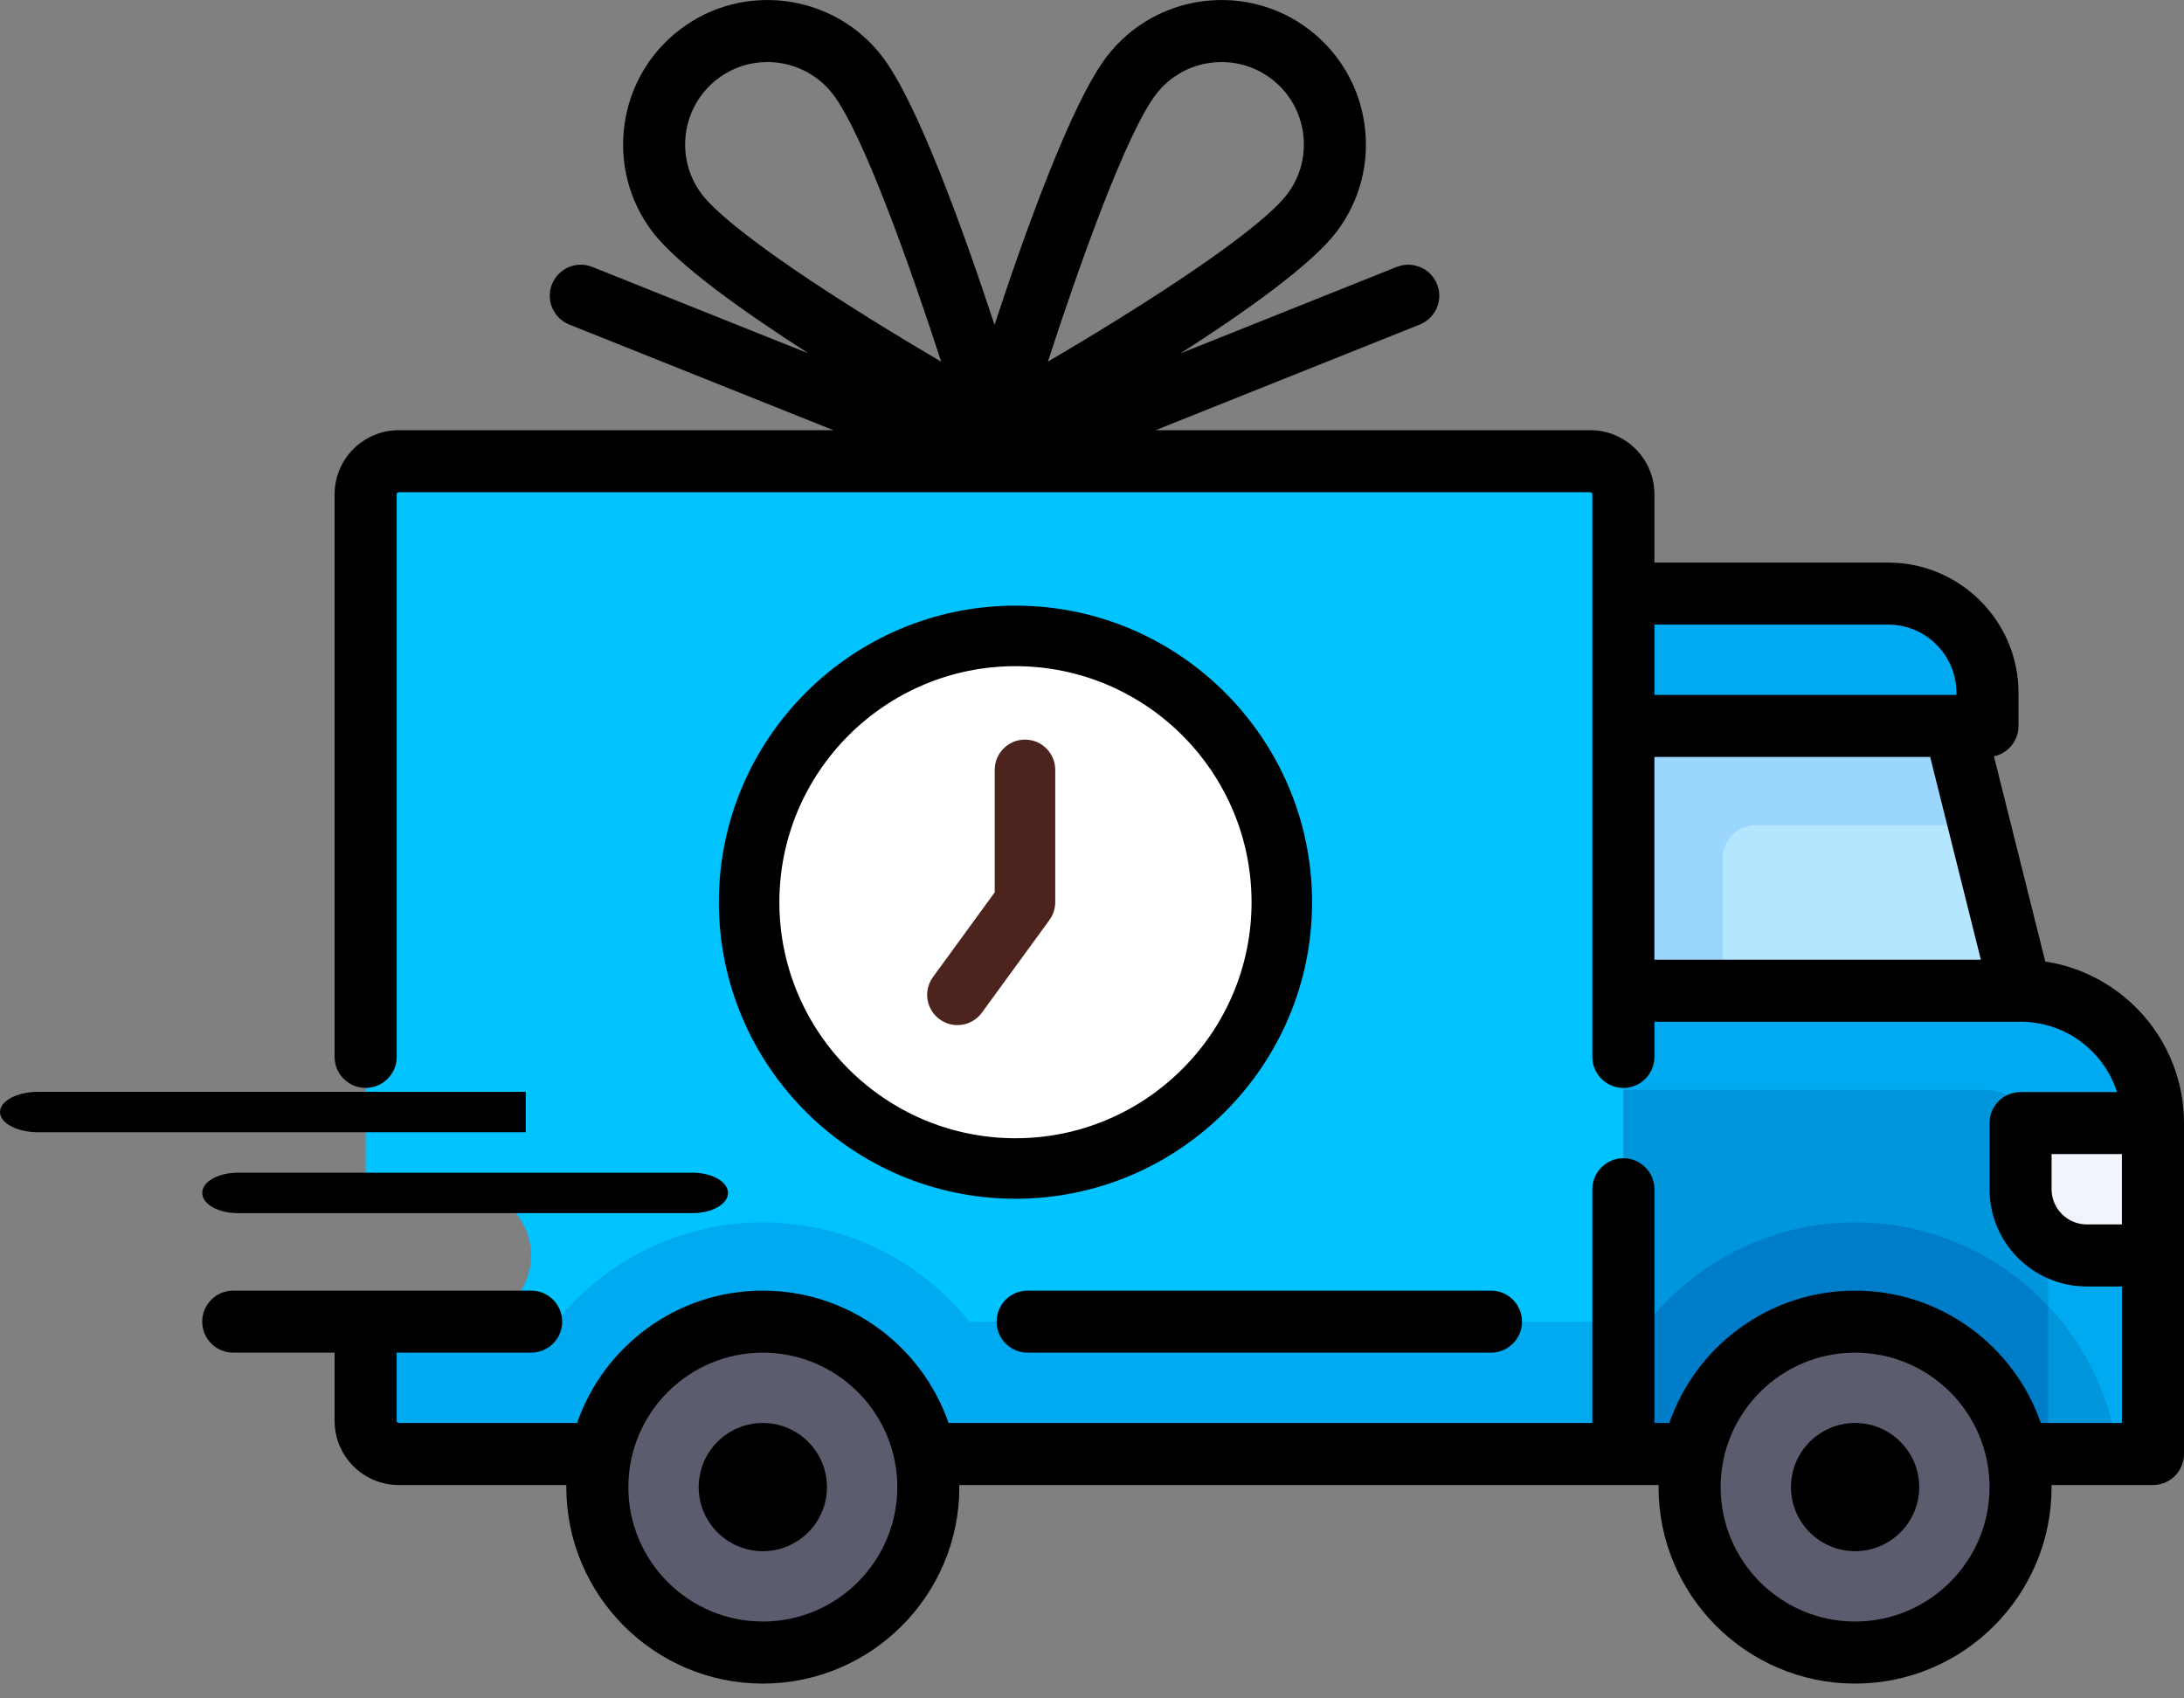 <svg width="54" height="42" viewBox="0 0 54 42" fill="none" xmlns="http://www.w3.org/2000/svg">
<rect x="0" y="0" width="54" height="42" fill="#808080" stroke="none"/>
<path d="M39.32 11.405H9.859C9.407 11.405 9.041 11.772 9.041 12.223V29.409H11.496C12.399 29.409 13.132 30.142 13.132 31.046C13.132 31.95 12.399 32.683 11.496 32.683H9.041V35.138C9.041 35.59 9.407 35.956 9.859 35.956H40.139V12.223C40.139 11.771 39.772 11.405 39.32 11.405Z" fill="#00C3FF"/>
<path d="M49.959 24.499H40.139V35.956H53.233V27.773C53.233 25.965 51.767 24.499 49.959 24.499Z" fill="#00AAF0"/>
<path d="M40.139 26.954H49.005C49.909 26.954 50.641 27.687 50.641 28.591V35.956H40.139V26.954Z" fill="#0096DC"/>
<path d="M46.686 14.679H40.139V17.952H49.141V17.134C49.141 15.778 48.042 14.679 46.686 14.679Z" fill="#00AAF0"/>
<path d="M49.959 24.499L48.322 17.952H40.139V24.499H49.959Z" fill="#B4E6FF"/>
<path d="M49.959 27.773H53.233V31.046H51.596C50.692 31.046 49.959 30.314 49.959 29.41V27.773H49.959Z" fill="#F1F4FB"/>
<path d="M45.867 30.228C43.401 30.228 41.255 31.593 40.139 33.608V35.956H52.358C51.954 32.728 49.205 30.228 45.867 30.228Z" fill="#007DC8"/>
<path d="M50.641 32.3V35.956H52.358C52.182 34.551 51.561 33.284 50.641 32.3Z" fill="#0096DC"/>
<path d="M45.867 40.866C48.127 40.866 49.959 39.034 49.959 36.774C49.959 34.514 48.127 32.682 45.867 32.682C43.608 32.682 41.776 34.514 41.776 36.774C41.776 39.034 43.608 40.866 45.867 40.866Z" fill="#5B5D6E"/>
<path d="M43.412 20.407H48.936L48.322 17.952H40.139V24.499H42.594V21.226C42.594 20.774 42.96 20.407 43.412 20.407Z" fill="#9BD6FF"/>
<path d="M18.861 30.228C16.794 30.228 14.954 31.188 13.755 32.683H11.496H9.041V35.138C9.041 35.59 9.407 35.956 9.859 35.956H40.139V32.683H23.967C22.767 31.188 20.927 30.228 18.861 30.228Z" fill="#00AAF0"/>
<path d="M18.861 40.866C21.121 40.866 22.953 39.034 22.953 36.774C22.953 34.514 21.121 32.682 18.861 32.682C16.601 32.682 14.769 34.514 14.769 36.774C14.769 39.034 16.601 40.866 18.861 40.866Z" fill="#5B5D6E"/>
<path d="M50.57 23.778L49.301 18.703C49.648 18.629 49.908 18.321 49.908 17.952V17.134C49.908 15.357 48.462 13.912 46.686 13.912H40.906V12.224C40.906 11.349 40.195 10.638 39.32 10.638H28.573L35.104 8.026C35.498 7.868 35.689 7.422 35.532 7.028C35.374 6.635 34.928 6.444 34.534 6.601L29.187 8.74C30.817 7.694 32.429 6.544 33.042 5.739C34.237 4.173 33.935 1.926 32.368 0.731C30.802 -0.464 28.555 -0.161 27.36 1.405C26.487 2.55 25.335 5.767 24.59 8.034C23.844 5.767 22.692 2.55 21.819 1.405C20.625 -0.161 18.378 -0.464 16.811 0.731C15.245 1.926 14.942 4.172 16.137 5.739C16.751 6.544 18.363 7.694 19.992 8.74L14.645 6.601C14.251 6.443 13.805 6.635 13.648 7.028C13.49 7.422 13.682 7.868 14.075 8.026L20.606 10.638H9.859C8.985 10.638 8.273 11.349 8.273 12.224V26.136C8.273 26.56 8.617 26.903 9.041 26.903C9.464 26.903 9.808 26.56 9.808 26.136V12.224C9.808 12.195 9.831 12.173 9.859 12.173H39.32C39.349 12.173 39.371 12.195 39.371 12.224V26.136C39.371 26.56 39.715 26.904 40.139 26.904C40.562 26.904 40.906 26.56 40.906 26.136V25.267H49.956C49.957 25.267 49.958 25.267 49.959 25.267C49.959 25.267 49.96 25.267 49.961 25.267C51.075 25.267 52.02 25.998 52.345 27.006H49.959C49.535 27.006 49.192 27.349 49.192 27.773V29.41C49.192 30.735 50.27 31.814 51.596 31.814H52.465V35.189H50.459C49.8 33.286 47.991 31.916 45.867 31.916C43.743 31.916 41.934 33.286 41.275 35.189H40.906V29.41C40.906 28.986 40.562 28.642 40.139 28.642C39.715 28.642 39.371 28.986 39.371 29.41V35.189H23.453C22.794 33.286 20.985 31.916 18.861 31.916C16.737 31.916 14.928 33.286 14.269 35.189H9.859C9.831 35.189 9.808 35.166 9.808 35.138V33.45H13.133C13.556 33.45 13.9 33.107 13.9 32.683C13.9 32.259 13.556 31.916 13.133 31.916H5.767C5.343 31.916 5 32.259 5 32.683C5 33.107 5.343 33.45 5.767 33.45H8.273V35.138C8.273 36.013 8.985 36.724 9.859 36.724H14.003C14.003 36.741 14.002 36.758 14.002 36.775C14.002 39.454 16.182 41.634 18.861 41.634C21.54 41.634 23.72 39.454 23.72 36.775C23.72 36.758 23.719 36.741 23.719 36.724H41.01C41.009 36.741 41.008 36.758 41.008 36.775C41.008 39.454 43.188 41.634 45.867 41.634C48.546 41.634 50.726 39.454 50.726 36.775C50.726 36.758 50.725 36.741 50.725 36.724H53.233C53.656 36.724 54 36.38 54 35.956V27.773C54 25.752 52.509 24.073 50.57 23.778ZM28.58 2.336C29.262 1.442 30.544 1.27 31.438 1.951C32.331 2.633 32.504 3.915 31.822 4.808C31.557 5.157 30.659 6.022 27.633 7.903C27.022 8.283 26.426 8.64 25.909 8.944C26.676 6.584 27.838 3.309 28.58 2.336ZM17.357 4.808C16.675 3.915 16.848 2.633 17.742 1.951C18.11 1.67 18.545 1.534 18.976 1.534C19.59 1.534 20.198 1.811 20.599 2.336C21.341 3.309 22.504 6.584 23.271 8.945C22.753 8.64 22.158 8.283 21.547 7.903C18.521 6.022 17.623 5.157 17.357 4.808ZM40.906 18.719H47.724L48.977 23.732H40.906V18.719ZM46.686 15.446C47.617 15.446 48.374 16.203 48.374 17.134V17.185H40.906V15.446H46.686ZM18.861 40.099C17.028 40.099 15.536 38.608 15.536 36.775C15.536 34.942 17.028 33.45 18.861 33.45C20.694 33.45 22.186 34.942 22.186 36.775C22.186 38.608 20.694 40.099 18.861 40.099ZM45.867 40.099C44.034 40.099 42.543 38.608 42.543 36.775C42.543 34.942 44.034 33.45 45.867 33.45C47.701 33.45 49.192 34.942 49.192 36.775C49.192 38.608 47.701 40.099 45.867 40.099ZM51.596 30.279C51.117 30.279 50.726 29.889 50.726 29.409V28.54H52.465V30.279H51.596V30.279Z" fill="black"/>
<path d="M18.861 35.189C17.986 35.189 17.275 35.901 17.275 36.775C17.275 37.649 17.986 38.36 18.861 38.36C19.735 38.36 20.447 37.649 20.447 36.775C20.447 35.901 19.735 35.189 18.861 35.189Z" fill="black"/>
<path d="M45.867 35.189C44.993 35.189 44.282 35.901 44.282 36.775C44.282 37.649 44.993 38.36 45.867 38.36C46.742 38.36 47.453 37.649 47.453 36.775C47.453 35.901 46.742 35.189 45.867 35.189Z" fill="black"/>
<path d="M24.641 32.683C24.641 33.107 24.984 33.45 25.408 33.45H36.865C37.289 33.45 37.632 33.107 37.632 32.683C37.632 32.259 37.289 31.916 36.865 31.916H25.408C24.984 31.916 24.641 32.259 24.641 32.683Z" fill="black"/>
<path d="M5.878 30H17.122C17.607 30 18 29.777 18 29.5C18 29.224 17.607 29 17.122 29H5.878C5.393 29 5 29.224 5 29.5C5 29.777 5.393 30 5.878 30Z" fill="black"/>
<path d="M0.946 28H13C13 28 13 27.777 13 27.5C13 27.224 13 27 13 27H0.946C0.423 27 -0 27.224 -0 27.5C-0 27.777 0.423 28 0.946 28Z" fill="black"/>
<path d="M31.693 22.311C31.693 25.948 28.745 28.896 25.108 28.896C21.471 28.896 18.523 25.948 18.523 22.311C18.523 18.674 21.471 15.726 25.108 15.726C28.745 15.726 31.693 18.674 31.693 22.311Z" fill="white"/>
<path d="M25.108 29.644C21.064 29.644 17.774 26.354 17.774 22.311C17.774 18.267 21.064 14.977 25.108 14.977C29.151 14.977 32.441 18.267 32.441 22.311C32.441 26.354 29.151 29.644 25.108 29.644ZM25.108 16.474C21.889 16.474 19.27 19.092 19.27 22.311C19.27 25.529 21.889 28.148 25.108 28.148C28.326 28.148 30.945 25.529 30.945 22.311C30.945 19.092 28.326 16.474 25.108 16.474Z" fill="black"/>
<path d="M23.672 25.35C23.52 25.35 23.365 25.303 23.232 25.206C22.898 24.963 22.825 24.495 23.068 24.162L24.595 22.067V19.038C24.595 18.625 24.93 18.29 25.343 18.29C25.757 18.29 26.091 18.625 26.091 19.038V22.311C26.091 22.47 26.041 22.624 25.948 22.751L24.277 25.043C24.131 25.244 23.903 25.35 23.672 25.35Z" fill="#4C241D"/>
</svg>
